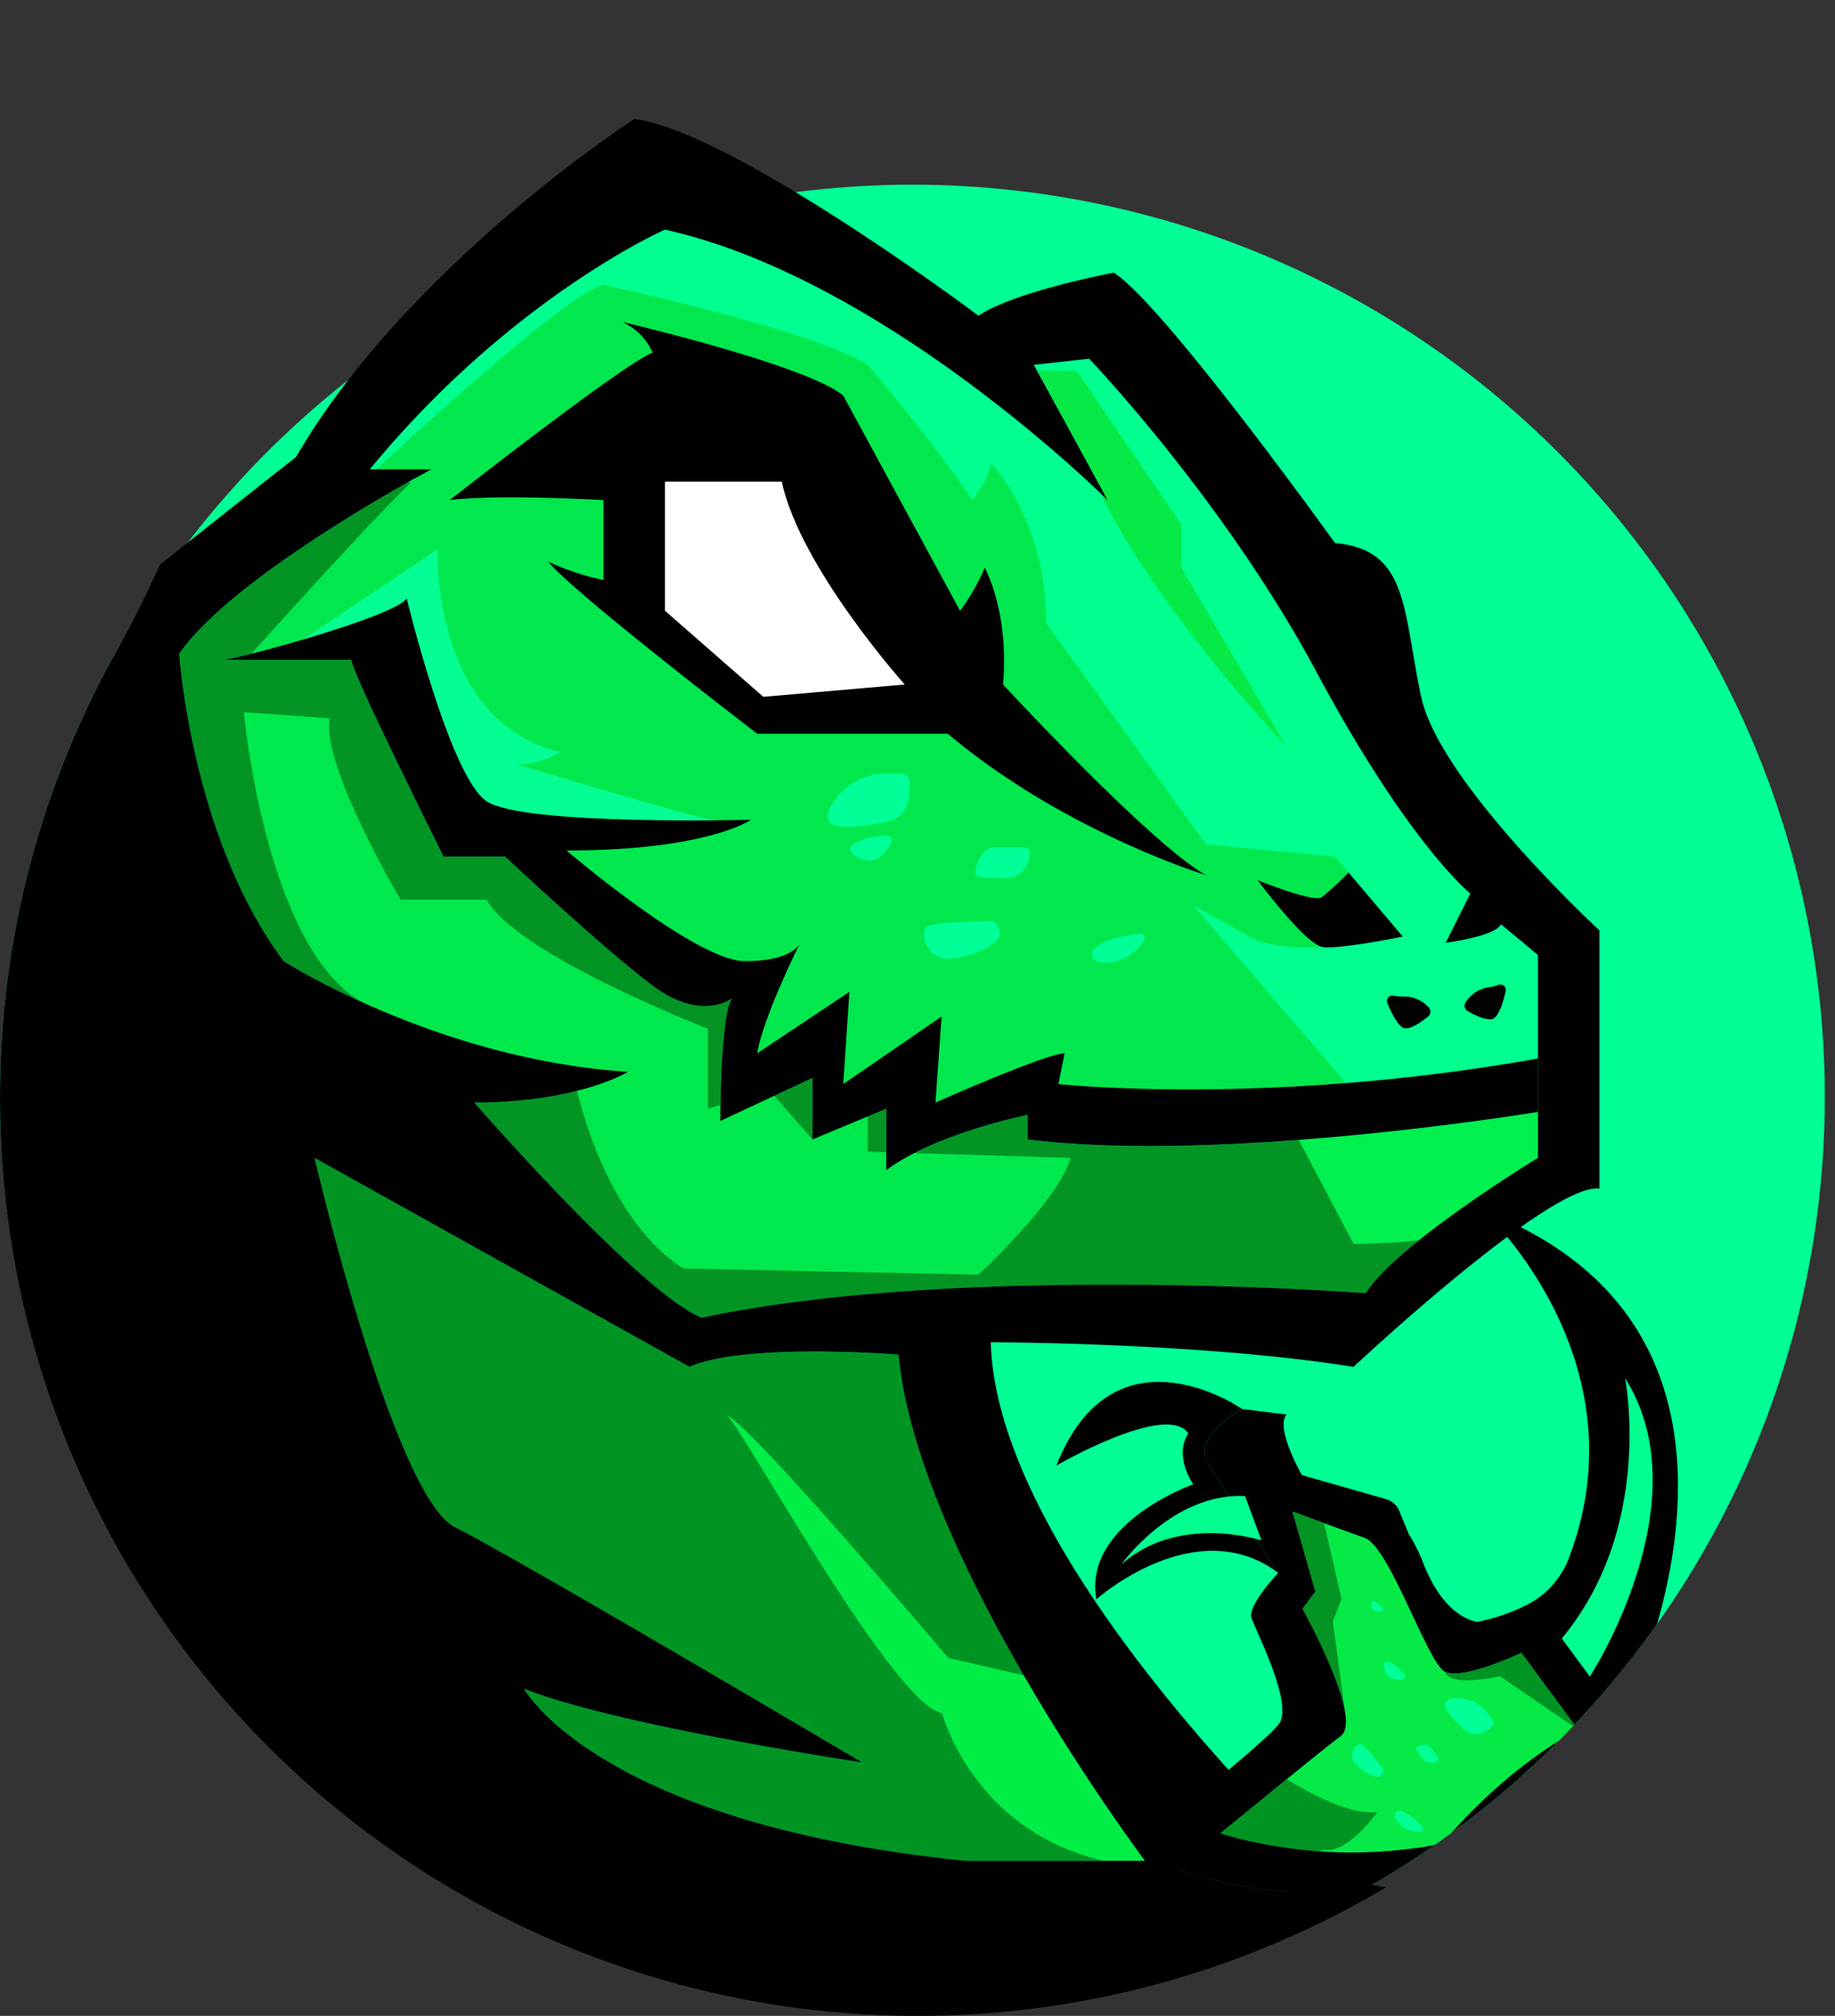 <svg xmlns="http://www.w3.org/2000/svg" xmlns:xlink="http://www.w3.org/1999/xlink" width="298.459" height="327.931" viewBox="0 0 298.459 327.931">
  <rect x="0" y="0" width="298.459" height="327.931" fill="#333333" stroke="none"/>
  <defs>
    <clipPath id="clip-path">
      <path id="Path_157" data-name="Path 157" d="M169.915,226.228A149.229,149.229,0,1,0,319.145,77c-6.562,0-39.319-30.281-45.652-29.456C252.778,50.222,248.7,74.6,231.551,84.878c-22.1,13.238-29.5,45.323-42.249,67.755a148.4,148.4,0,0,0-19.387,73.6Z" fill="none"/>
    </clipPath>
    <clipPath id="clip-path-2">
      <path id="Path_173" data-name="Path 173" d="M169.915,226.228a148.4,148.4,0,1,0,9.333-52.056A149.235,149.235,0,0,0,169.915,226.228Z" fill="none"/>
    </clipPath>
  </defs>
  <g id="Group_73" data-name="Group 73" transform="translate(-169.915 -47.526)">
    <path id="Path_135" data-name="Path 135" d="M169.915,226.228a148.4,148.4,0,1,0,9.333-52.056A149.235,149.235,0,0,0,169.915,226.228Z" fill="#00ff95"/>
    <path id="Path_136" data-name="Path 136" d="M216.065,203.878s25,16,56,18c0,0-8,5-25,5,0,0,27,31,37,35,42-9,108-4,108-4,5-8,28-22,28-22V228.4s-51,8.48-83,4.48v-4s-15,3-23,9v-10l-12,5v-10l-15,7s0-18,2-20c0,0-5,4-13-2s-24-21-24-21h-10s-15-30-15-32h-21c2,0,28-7,30-10,0,0,7,29,13,33s43,3,43,3-7,5-30,5c0,0,21,18,29,18,6.75,0,8.52-2.14,8.9-2.8-.78,1.59-5.981,12.26-6.9,17.8l15-10-1,15,16-11-1,14s18-8,21-8l-1,5s34,3.68,78-4.16v-16.84l-6-5c-1,2-9,3-9,3l4-8s-10-8-25-36-37-51-37-51l-9,1,12,22s-36-36-72-44c0,0-25,11-48,39h10s-32,17-41,30C199.065,153.878,201.065,183.878,216.065,203.878Zm27-75s28-22,33-24a9.8,9.8,0,0,0-4.98-4.99c.91.21,30.07,7.07,35.98,11.99l19,35a32.167,32.167,0,0,0,4-7s4,7,3,19c0,0,23.969,25.96,32.979,30.99-.7-.21-23.279-7.24-41.979-22.99h-31s-29.961-22.97-33.99-27.99a40.86,40.86,0,0,0,8.99,2.99v-13S251.065,127.878,243.065,128.878Z" fill="#029524"/>
    <path id="Path_137" data-name="Path 137" d="M344.565,100.378l80,104v18s-65,7.7-80.5,4.85-94.521-103.384-94.521-103.384l-27.979,4.534,36-43,23-11,37,26,12,4Z" fill="#00ff8f"/>
    <path id="Path_138" data-name="Path 138" d="M223.565,164.378l-14-1s3.528,38.351,19.264,47.176,34.236,11.324,34.236,11.324,4,23,18,32l48,1s13-12,15-19l-33-1v-8l-9,6-7-8-10,3v-13s-31-12-36-21h-14S222.065,171.878,223.565,164.378Z" fill="#00e94c"/>
    <path id="Path_139" data-name="Path 139" d="M210.472,154.235s27.167-30.357,28.88-30.357-9.287,1-9.287,1,32-30,38-31c0,0,33,7,43,13,0,0,11,13,17,22,0,0,3-4,3-6,0,0,9,9,9,26l26,36,21,2,11,13s-18,4-25,0-9-5-9-5l24.5,28.5c6,11-35.04,1.908-33.5,5.5l-20-3-18,5v-9l-14,6v-10l-14,5,3-15-37-23-20-15-4-18Z" fill="#00e84d"/>
    <path id="Path_140" data-name="Path 140" d="M241.065,136.878s-1,28,20,33a13.834,13.834,0,0,1-7,2s27.026,8.19,32.013,9.1l-39.013.9-16-31-11.879.687Z" fill="#05fe93"/>
    <path id="Path_141" data-name="Path 141" d="M338.567,107.8l6.5.079,17,25v7l17,29s-20.49-21.416-30.245-41.208S338.567,107.8,338.567,107.8Z" fill="#05ea47"/>
    <path id="Path_142" data-name="Path 142" d="M380.065,230.878l10,19s16,0,19-3,16-11,16-11l-1-13Z" fill="#00f04f"/>
    <path id="Path_143" data-name="Path 143" d="M221.065,235.878s10.769,57.133,20.769,62.133,68.311,36.217,68.311,36.217-40-6-55-12c0,0,12,22,72,28h29s-37.08-49.35-40.08-82.35c0,0-25-2-34,2Z" fill="#009523"/>
    <path id="Path_144" data-name="Path 144" d="M288.164,277.728c3.07,3.06,27.071,47.06,34.981,48.5,0,0,6,23,33,25s-19-31-19-31l-13-3S292.724,280.068,288.164,277.728Z" fill="#01ee47"/>
    <path id="Path_145" data-name="Path 145" d="M268.065,128.878v13a40.86,40.86,0,0,1-8.99-2.99c4.029,5.02,33.99,27.99,33.99,27.99h31c18.7,15.75,41.28,22.78,41.979,22.99-9.01-5.03-32.979-30.99-32.979-30.99,1-12-3-19-3-19a32.167,32.167,0,0,1-4,7l-19-35c-5.91-4.92-35.07-11.78-35.98-11.99a9.8,9.8,0,0,1,4.98,4.99c-5,2-33,24-33,24C251.065,127.878,268.065,128.878,268.065,128.878Z"/>
    <path id="Path_146" data-name="Path 146" d="M206.065,154.878h21c0,2,15,32,15,32h10s16,15,24,21,13,2,13,2c-2,2-2,20-2,20l15-7v10l12-5v10c8-6,23-9,23-9v4c32,4,83-4.48,83-4.48v-8.68c-44,7.84-78,4.16-78,4.16l1-5c-3,0-21,8-21,8l1-14-16,11,1-15-15,10c.919-5.54,6.12-16.21,6.9-17.8-.38.66-2.15,2.8-8.9,2.8-8,0-29-18-29-18,23,0,30-5,30-5s-37,1-43-3-13-33-13-33C234.065,147.878,208.065,154.878,206.065,154.878Z"/>
    <path id="Path_147" data-name="Path 147" d="M278.065,125.878v21l16,14,23-2s-17-19-20-33Z" fill="#fff"/>
    <path id="Path_148" data-name="Path 148" d="M316.585,173.378a1.192,1.192,0,0,1,1.184,1.011c.294,1.977.37,6.227-4.2,6.989-7.2,1.2-10.077.961-8.643-2.441a10.151,10.151,0,0,1,8.623-5.559Z" fill="#01ff97"/>
    <path id="Path_149" data-name="Path 149" d="M355.928,200.515a7.121,7.121,0,0,1-7.316,3.493,1.285,1.285,0,0,1-.617-2.252,8.2,8.2,0,0,1,2.57-1.378,20.986,20.986,0,0,1,4.733-.934A.689.689,0,0,1,355.928,200.515Z" fill="#01ff97"/>
    <path id="Path_150" data-name="Path 150" d="M336.5,185.378a.954.954,0,0,1,.949,1.106c-.257,1.473-1.1,3.894-3.887,3.894-4,0-5,0-5-1s1-4,3-4Z" fill="#01ff97"/>
    <path id="Path_151" data-name="Path 151" d="M331.565,197.378s-10,0-11,1,0,6,5,5,7-3,7-4A3.491,3.491,0,0,0,331.565,197.378Z" fill="#01ff97"/>
    <path id="Path_152" data-name="Path 152" d="M314.015,183.443a.889.889,0,0,1,.836,1.337c-.835,1.4-2.353,3.243-4.286,2.6-3-1-3-2-1-3A13.338,13.338,0,0,1,314.015,183.443Z" fill="#01ff97"/>
    <path id="Path_153" data-name="Path 153" d="M389.255,189.467l8.81,10.411s-10.036,2.061-12.928,1.717-10.679-10.9-10.679-10.9,9.107,3.744,10.468,2.766A54.049,54.049,0,0,0,389.255,189.467Z"/>
    <path id="Path_154" data-name="Path 154" d="M402.19,212.884a1.028,1.028,0,0,0,.047-1.546,5.512,5.512,0,0,0-3.694-1.72,9.446,9.446,0,0,1-2.027-.119.872.872,0,0,0-.949,1.2c.707,1.715,1.89,4.118,2.976,4.118C399.653,214.812,401.235,213.669,402.19,212.884Z"/>
    <path id="Path_155" data-name="Path 155" d="M408.648,212.023a1.029,1.029,0,0,1-.306-1.517,5.51,5.51,0,0,1,3.351-2.317,9.433,9.433,0,0,0,1.978-.459.873.873,0,0,1,1.137,1.019c-.408,1.809-1.17,4.377-2.24,4.56C411.474,213.495,409.721,212.635,408.648,212.023Z"/>
    <g id="Group_69" data-name="Group 69">
      <g id="Group_68" data-name="Group 68" clip-path="url(#clip-path)">
        <path id="Path_156" data-name="Path 156" d="M166,203.51c0,44.981,19.347,117.112,58.723,151.181,23.626,20.442,74.686,31.064,101.675,31.064,22.39,0,56.851-20.262,75.261-30.212l-14.518-2.315s-55.08-50.35-56.08-87.35c0,0,34,0,59,4,0,0,32-30,40-29v-42s-26-24-29-38-2-24-14-25c0,0-28-39-36-44,0,0-16,3-22,7,0,0-19.641-14.73-36.9-24.23-7.37-4.06-14.31-7.17-19.1-7.77a226.077,226.077,0,0,0-30.9,25.15c-8.759,8.53-17.649,18.74-24.1,29.85,0,0-13.47,10.58-22.391,17.73-3.94,3.16-7,5.66-7.609,6.27,0,0-.882,9.542-1.882,12.542C178.451,171.691,166,187.52,166,203.51Zm55.061,32.368,61,34c9-4,34-2,34-2,3,33,40.08,82.35,40.08,82.35h-29c-60-6-72-28-72-28,15,6,55,12,55,12s-56.209-33.254-66.209-38.254S221.065,235.878,221.065,235.878Zm-22-82c9-13,41-30,41-30h-10c23-28,48-39,48-39,36,8,72,44,72,44l-12-22,9-1s22,23,37,51,25,36,25,36l-4,8s8-1,9-3l6,5v33s-23,14-28,22c0,0-66-5-108,4-10-4-37-35-37-35,17,0,25-5,25-5-31-2-56-18-56-18C201.065,183.878,199.065,153.878,199.065,153.878Z"/>
      </g>
    </g>
    <g id="Group_72" data-name="Group 72">
      <g id="Group_71" data-name="Group 71" clip-path="url(#clip-path-2)">
        <g id="Group_70" data-name="Group 70">
          <path id="Path_158" data-name="Path 158" d="M341.734,285.927s17.974-10.426,21.467-5.214c0,0-2.506,3.087.789,8.269,0,0-17.964,6.353-15.756,18.7,0,0,16.121-14.374,29.581-4.3,0,0-8.906-13.615-11.463-17.926s5.593-8.726,5.593-8.726S351.117,262.184,341.734,285.927Z"/>
          <path id="Path_159" data-name="Path 159" d="M404.41,347.471a76.512,76.512,0,0,0,10.76-2.95c3.99-3.92,8.3-7.32,12.51-9.07l7.59-2.42-2.13-4.81s32.68-62.7-21.99-83.77c.65.6,26.17,24.64,13.9,56.63a14.16,14.16,0,0,1-7.45,7.83,30.48,30.48,0,0,1-7.49,2.46c-3.12-.74-6.28-3.4-8.76-9.69a28.22,28.22,0,0,0-2.25-4.54l-.02-.02c-.65-1.52-1.19-2.85-1.57-3.8a3.262,3.262,0,0,0-2.15-1.93l-11.93-3.4-1.75-.5s-4.37-7.53-2.53-9.87l-7.2-.88s-8.16,4.42-5.6,8.72,11.47,17.93,11.47,17.93-4.97,5.26-4.36,7.28,6.78,13.76,4.54,17.19c-1.18,1.79-9.64,8.82-17.46,15.13a76.379,76.379,0,0,0,7.86,2.8,75.5,75.5,0,0,0,26.84,2.89A76.338,76.338,0,0,0,404.41,347.471Z"/>
          <path id="Path_160" data-name="Path 160" d="M434.218,271.69s4.836,24.18-10.287,42.373l4.572,6.2S446.993,291.873,434.218,271.69Z" fill="#00ff8f"/>
          <path id="Path_161" data-name="Path 161" d="M375.091,298.115s-13.383-4.461-22.792,3.9c0,0,8.28-11.688,20.113-11.127Z" fill="#00ff8f"/>
          <path id="Path_162" data-name="Path 162" d="M368.4,345.791a75.5,75.5,0,0,0,26.84,2.89,76.338,76.338,0,0,0,9.17-1.21c5.33-6.2,12.87-13.5,22.16-18.58l-9.21-12.49s-9.58,4.54-12.44,3.06-9-20.35-13.06-21.78c-1.85-.65-4.46-1.6-6.74-2.44-2.72-.99-4.98-1.83-4.98-1.83l3.73,13.01-2.1,2.79s5.79,10.37,6.88,16.58l.04.27c.29,1.83.13,3.26-.74,3.9-1.29.95-4.74,3.73-8.74,6.98C375.67,339.831,371.69,343.081,368.4,345.791Z" fill="#05ea47"/>
          <path id="Path_163" data-name="Path 163" d="M361.44,351.521c.05.04.1.07.15.11a74.826,74.826,0,0,0,17.48,3.64c1.41-2.67,3.39-5.76,5.34-6.58a2.374,2.374,0,0,1,1.12-.21c3.93.28,8.42-6.22,8.42-6.22-4.8.75-12.84-4.11-14.74-5.32-3.54,2.89-7.52,6.14-10.81,8.85C364.42,349.061,361.44,351.521,361.44,351.521Z" fill="#009523"/>
          <path id="Path_164" data-name="Path 164" d="M412.706,327.394a.694.694,0,0,1-.064.906c-.825.823-2.794,2.331-4.737.448-3.055-2.962-3.941-4.4-1.848-4.9a5.922,5.922,0,0,1,5.6,2.122Z" fill="#01ff97"/>
          <path id="Path_165" data-name="Path 165" d="M401.006,345.435a4.152,4.152,0,0,1-4.173-2.223.75.75,0,0,1,.843-1.071,4.786,4.786,0,0,1,1.536.729,12.246,12.246,0,0,1,2.079,1.9A.4.4,0,0,1,401.006,345.435Z" fill="#01ff97"/>
          <path id="Path_166" data-name="Path 166" d="M403.775,333.393a.4.4,0,0,1-.138.6,1.726,1.726,0,0,1-2.307-.345c-1.007-1.365-1.259-1.706-.918-1.957s1.616-.666,2.12.016Z" fill="#01ff97"/>
          <path id="Path_167" data-name="Path 167" d="M394.949,335.415s-3.009-4.078-3.718-4.185-2.447,1.806-.534,3.544,3.33,1.952,3.738,1.651A1.766,1.766,0,0,0,394.949,335.415Z" fill="#01ff97"/>
          <path id="Path_168" data-name="Path 168" d="M398.331,319.849a.518.518,0,0,1-.337.855c-.945.091-2.338.019-2.7-1.112-.57-1.754-.1-2.1,1.061-1.509A7.769,7.769,0,0,1,398.331,319.849Z" fill="#01ff97"/>
          <path id="Path_169" data-name="Path 169" d="M394.818,309.19a.3.3,0,0,1-.193.489c-.54.052-1.336.011-1.546-.636-.326-1-.057-1.2.607-.862A4.466,4.466,0,0,1,394.818,309.19Z" fill="#01ff97"/>
          <path id="Path_170" data-name="Path 170" d="M404.916,319.458c.81,2.647,8.96.739,8.96.739l12.7,8.694-9.218-12.49S407.78,320.942,404.916,319.458Z" fill="#009523"/>
          <path id="Path_171" data-name="Path 171" d="M356.1,346.546a1.868,1.868,0,0,0,.443,3.183q2.484,1.041,5.05,1.9a74.826,74.826,0,0,0,17.48,3.64,76.334,76.334,0,0,0,12.01.08,77.385,77.385,0,0,0,15.773-2.82A4.823,4.823,0,0,0,409.169,351c1.867-2.2,3.887-4.419,6-6.482a76.3,76.3,0,0,1-30.76,4.17,75.135,75.135,0,0,1-16.01-2.9,76.379,76.379,0,0,1-7.86-2.8C359.018,344.218,357.515,345.417,356.1,346.546Z"/>
          <path id="Path_172" data-name="Path 172" d="M383.87,306.421l-2.1,2.79s5.79,10.37,6.88,16.58l-1.96-14.55,1.42-3.56-2.83-12.37-.16-.07c-2.72-.99-4.98-1.83-4.98-1.83Z" fill="#029524"/>
        </g>
      </g>
    </g>
  </g>
</svg>
